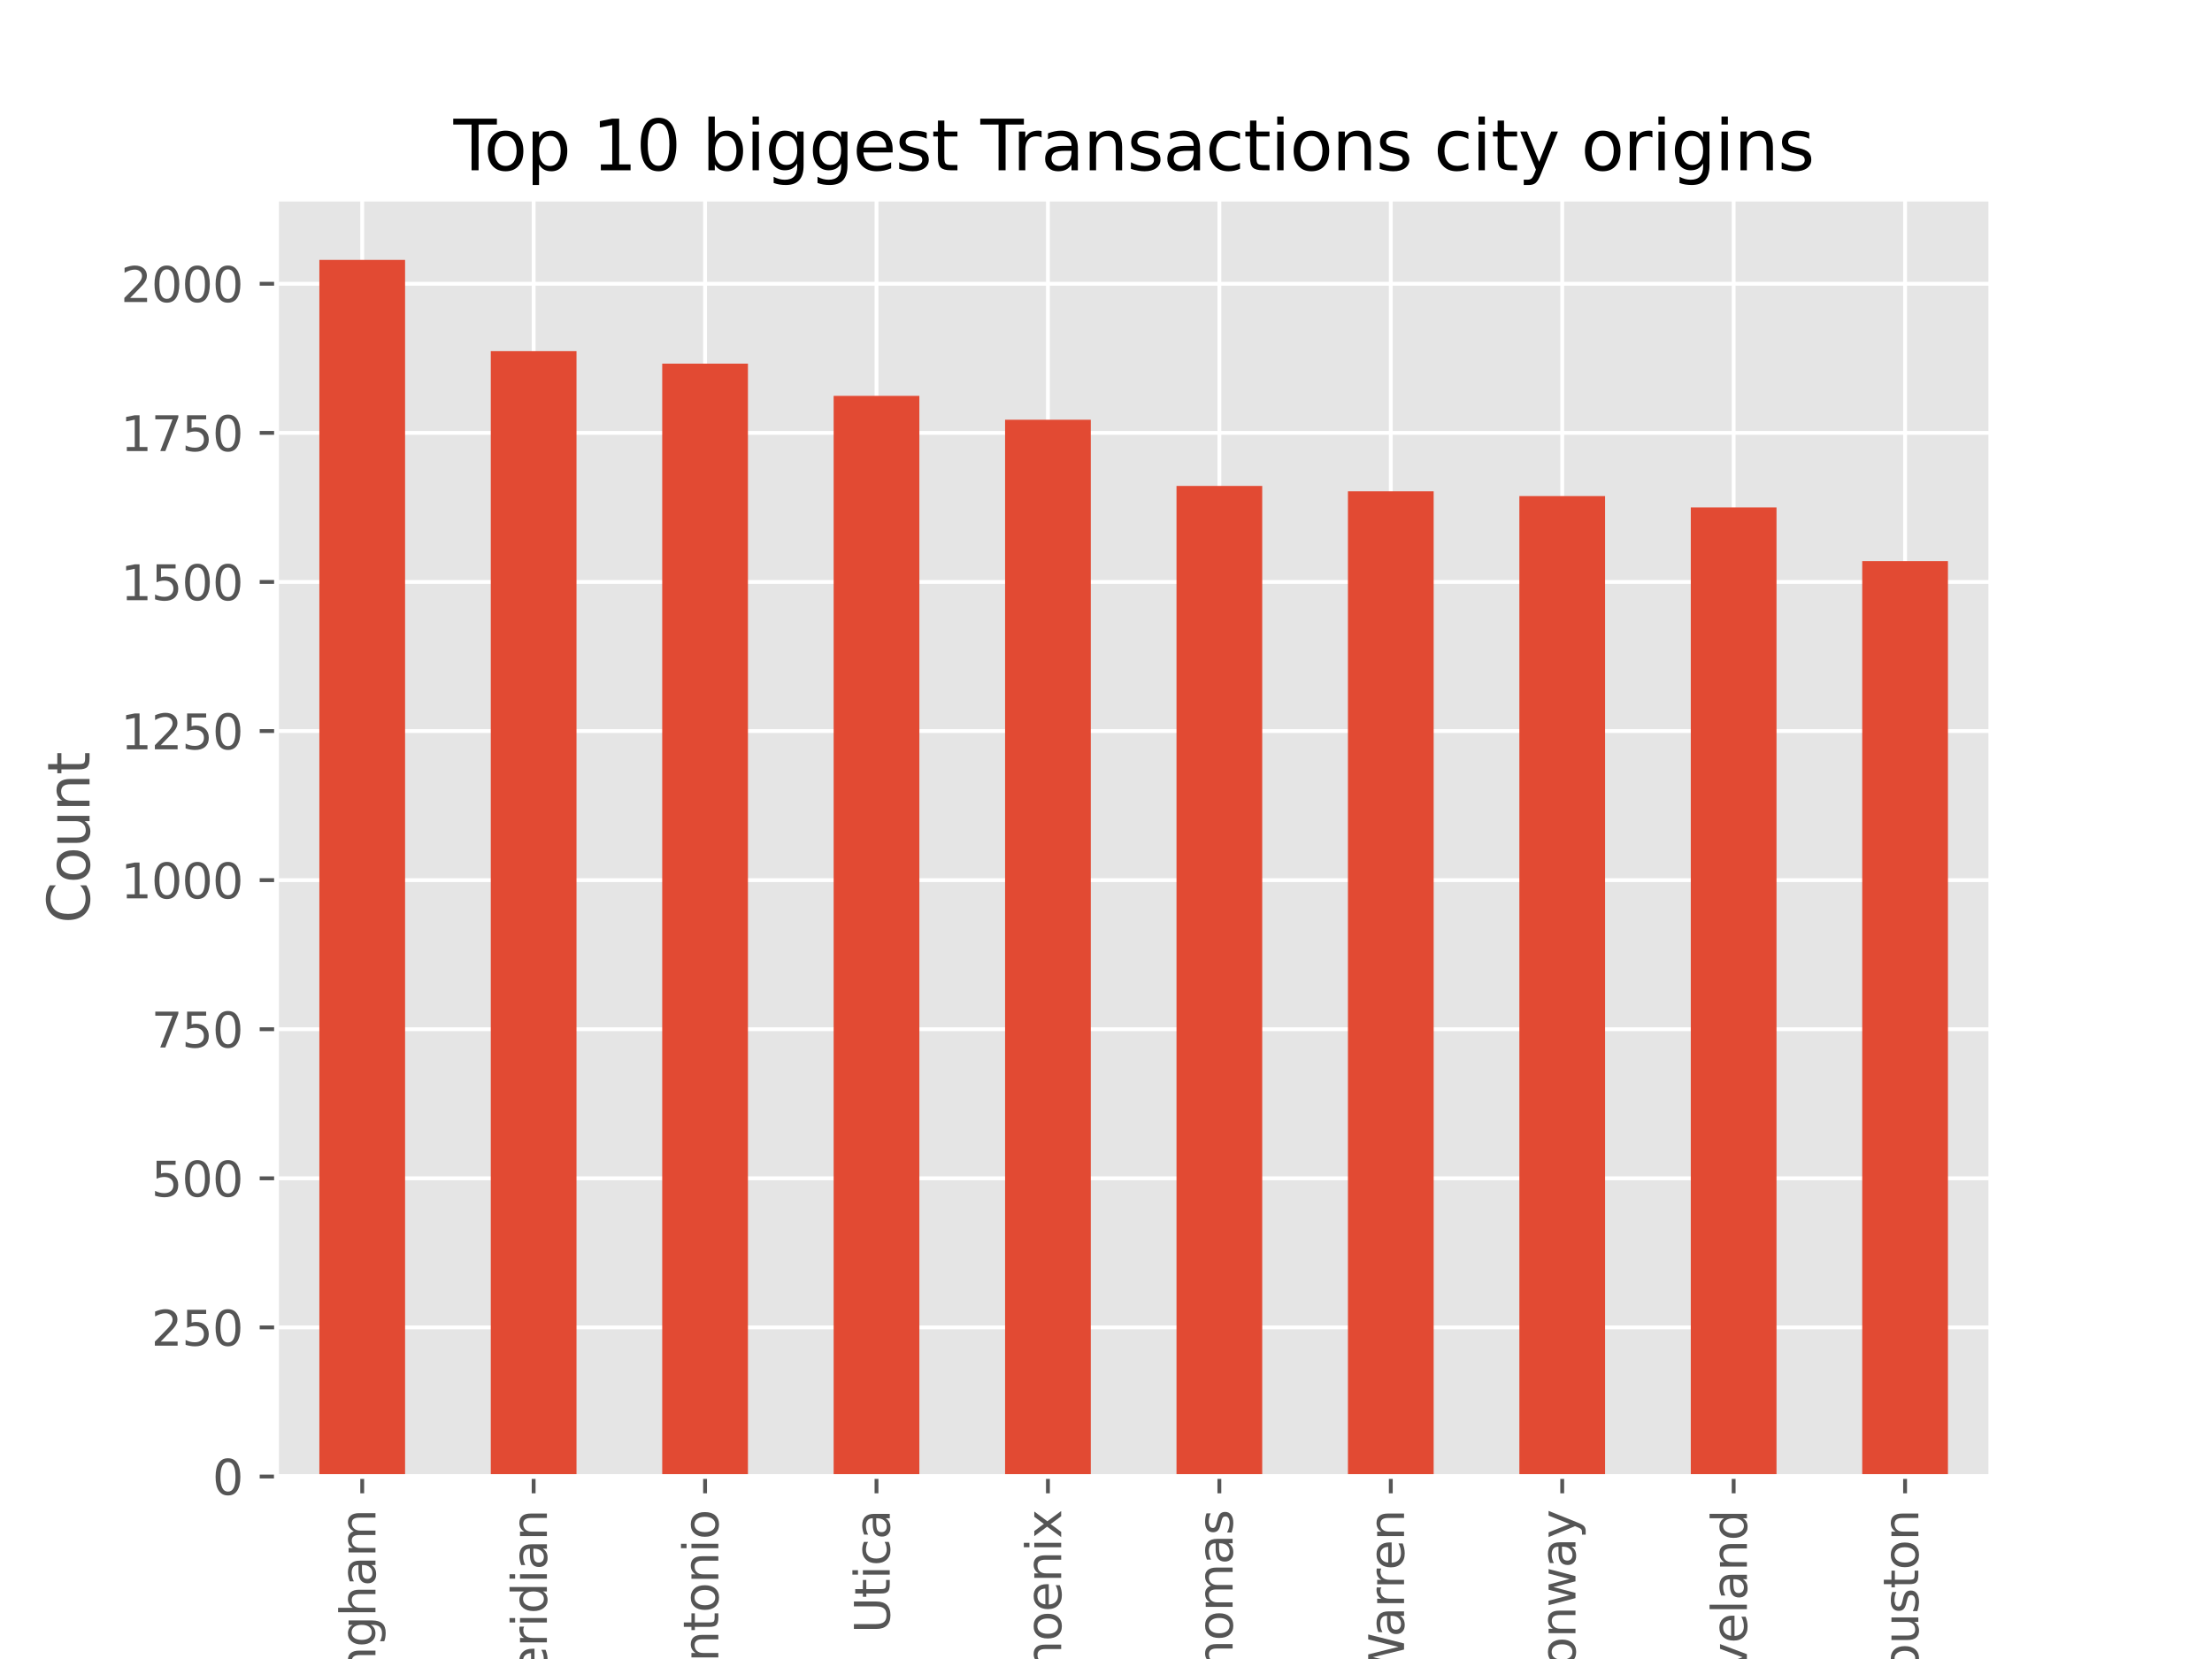 <?xml version="1.0" encoding="utf-8" standalone="no"?>
<!DOCTYPE svg PUBLIC "-//W3C//DTD SVG 1.1//EN"
  "http://www.w3.org/Graphics/SVG/1.1/DTD/svg11.dtd">
<svg xmlns:xlink="http://www.w3.org/1999/xlink" width="460.8pt" height="345.6pt" viewBox="0 0 460.8 345.6" xmlns="http://www.w3.org/2000/svg" version="1.1">
 <defs>
  <style type="text/css">*{stroke-linejoin: round; stroke-linecap: butt}</style>
 </defs>
 <g id="figure_1">
  <g id="patch_1">
   <path d="M 0 345.6 
L 460.8 345.6 
L 460.8 0 
L 0 0 
z
" style="fill: #ffffff"/>
  </g>
  <g id="axes_1">
   <g id="patch_2">
    <path d="M 57.6 307.584 
L 414.72 307.584 
L 414.72 41.472 
L 57.6 41.472 
z
" style="fill: #e5e5e5"/>
   </g>
   <g id="matplotlib.axis_1">
    <g id="xtick_1">
     <g id="line2d_1">
      <path d="M 75.456 307.584 
L 75.456 41.472 
" clip-path="url(#p5f227c0834)" style="fill: none; stroke: #ffffff; stroke-width: 0.8; stroke-linecap: square"/>
     </g>
     <g id="line2d_2">
      <defs>
       <path id="m0a77b7c856" d="M 0 0 
L 0 3.5 
" style="stroke: #555555; stroke-width: 0.8"/>
      </defs>
      <g>
       <use xlink:href="#m0a77b7c856" x="75.456" y="307.584" style="fill: #555555; stroke: #555555; stroke-width: 0.8"/>
      </g>
     </g>
     <g id="text_1">
      <!-- Birmingham -->
      <g style="fill: #555555" transform="translate(78.215 375.57) rotate(-90) scale(0.1 -0.1)">
       <defs>
        <path id="DejaVuSans-42" d="M 1259 2228 
L 1259 519 
L 2272 519 
Q 2781 519 3026 730 
Q 3272 941 3272 1375 
Q 3272 1813 3026 2020 
Q 2781 2228 2272 2228 
L 1259 2228 
z
M 1259 4147 
L 1259 2741 
L 2194 2741 
Q 2656 2741 2882 2914 
Q 3109 3088 3109 3444 
Q 3109 3797 2882 3972 
Q 2656 4147 2194 4147 
L 1259 4147 
z
M 628 4666 
L 2241 4666 
Q 2963 4666 3353 4366 
Q 3744 4066 3744 3513 
Q 3744 3084 3544 2831 
Q 3344 2578 2956 2516 
Q 3422 2416 3680 2098 
Q 3938 1781 3938 1306 
Q 3938 681 3513 340 
Q 3088 0 2303 0 
L 628 0 
L 628 4666 
z
" transform="scale(0.016)"/>
        <path id="DejaVuSans-69" d="M 603 3500 
L 1178 3500 
L 1178 0 
L 603 0 
L 603 3500 
z
M 603 4863 
L 1178 4863 
L 1178 4134 
L 603 4134 
L 603 4863 
z
" transform="scale(0.016)"/>
        <path id="DejaVuSans-72" d="M 2631 2963 
Q 2534 3019 2420 3045 
Q 2306 3072 2169 3072 
Q 1681 3072 1420 2755 
Q 1159 2438 1159 1844 
L 1159 0 
L 581 0 
L 581 3500 
L 1159 3500 
L 1159 2956 
Q 1341 3275 1631 3429 
Q 1922 3584 2338 3584 
Q 2397 3584 2469 3576 
Q 2541 3569 2628 3553 
L 2631 2963 
z
" transform="scale(0.016)"/>
        <path id="DejaVuSans-6d" d="M 3328 2828 
Q 3544 3216 3844 3400 
Q 4144 3584 4550 3584 
Q 5097 3584 5394 3201 
Q 5691 2819 5691 2113 
L 5691 0 
L 5113 0 
L 5113 2094 
Q 5113 2597 4934 2840 
Q 4756 3084 4391 3084 
Q 3944 3084 3684 2787 
Q 3425 2491 3425 1978 
L 3425 0 
L 2847 0 
L 2847 2094 
Q 2847 2600 2669 2842 
Q 2491 3084 2119 3084 
Q 1678 3084 1418 2786 
Q 1159 2488 1159 1978 
L 1159 0 
L 581 0 
L 581 3500 
L 1159 3500 
L 1159 2956 
Q 1356 3278 1631 3431 
Q 1906 3584 2284 3584 
Q 2666 3584 2933 3390 
Q 3200 3197 3328 2828 
z
" transform="scale(0.016)"/>
        <path id="DejaVuSans-6e" d="M 3513 2113 
L 3513 0 
L 2938 0 
L 2938 2094 
Q 2938 2591 2744 2837 
Q 2550 3084 2163 3084 
Q 1697 3084 1428 2787 
Q 1159 2491 1159 1978 
L 1159 0 
L 581 0 
L 581 3500 
L 1159 3500 
L 1159 2956 
Q 1366 3272 1645 3428 
Q 1925 3584 2291 3584 
Q 2894 3584 3203 3211 
Q 3513 2838 3513 2113 
z
" transform="scale(0.016)"/>
        <path id="DejaVuSans-67" d="M 2906 1791 
Q 2906 2416 2648 2759 
Q 2391 3103 1925 3103 
Q 1463 3103 1205 2759 
Q 947 2416 947 1791 
Q 947 1169 1205 825 
Q 1463 481 1925 481 
Q 2391 481 2648 825 
Q 2906 1169 2906 1791 
z
M 3481 434 
Q 3481 -459 3084 -895 
Q 2688 -1331 1869 -1331 
Q 1566 -1331 1297 -1286 
Q 1028 -1241 775 -1147 
L 775 -588 
Q 1028 -725 1275 -790 
Q 1522 -856 1778 -856 
Q 2344 -856 2625 -561 
Q 2906 -266 2906 331 
L 2906 616 
Q 2728 306 2450 153 
Q 2172 0 1784 0 
Q 1141 0 747 490 
Q 353 981 353 1791 
Q 353 2603 747 3093 
Q 1141 3584 1784 3584 
Q 2172 3584 2450 3431 
Q 2728 3278 2906 2969 
L 2906 3500 
L 3481 3500 
L 3481 434 
z
" transform="scale(0.016)"/>
        <path id="DejaVuSans-68" d="M 3513 2113 
L 3513 0 
L 2938 0 
L 2938 2094 
Q 2938 2591 2744 2837 
Q 2550 3084 2163 3084 
Q 1697 3084 1428 2787 
Q 1159 2491 1159 1978 
L 1159 0 
L 581 0 
L 581 4863 
L 1159 4863 
L 1159 2956 
Q 1366 3272 1645 3428 
Q 1925 3584 2291 3584 
Q 2894 3584 3203 3211 
Q 3513 2838 3513 2113 
z
" transform="scale(0.016)"/>
        <path id="DejaVuSans-61" d="M 2194 1759 
Q 1497 1759 1228 1600 
Q 959 1441 959 1056 
Q 959 750 1161 570 
Q 1363 391 1709 391 
Q 2188 391 2477 730 
Q 2766 1069 2766 1631 
L 2766 1759 
L 2194 1759 
z
M 3341 1997 
L 3341 0 
L 2766 0 
L 2766 531 
Q 2569 213 2275 61 
Q 1981 -91 1556 -91 
Q 1019 -91 701 211 
Q 384 513 384 1019 
Q 384 1609 779 1909 
Q 1175 2209 1959 2209 
L 2766 2209 
L 2766 2266 
Q 2766 2663 2505 2880 
Q 2244 3097 1772 3097 
Q 1472 3097 1187 3025 
Q 903 2953 641 2809 
L 641 3341 
Q 956 3463 1253 3523 
Q 1550 3584 1831 3584 
Q 2591 3584 2966 3190 
Q 3341 2797 3341 1997 
z
" transform="scale(0.016)"/>
       </defs>
       <use xlink:href="#DejaVuSans-42"/>
       <use xlink:href="#DejaVuSans-69" x="68.604"/>
       <use xlink:href="#DejaVuSans-72" x="96.387"/>
       <use xlink:href="#DejaVuSans-6d" x="135.75"/>
       <use xlink:href="#DejaVuSans-69" x="233.162"/>
       <use xlink:href="#DejaVuSans-6e" x="260.945"/>
       <use xlink:href="#DejaVuSans-67" x="324.324"/>
       <use xlink:href="#DejaVuSans-68" x="387.801"/>
       <use xlink:href="#DejaVuSans-61" x="451.18"/>
       <use xlink:href="#DejaVuSans-6d" x="512.459"/>
      </g>
     </g>
    </g>
    <g id="xtick_2">
     <g id="line2d_3">
      <path d="M 111.168 307.584 
L 111.168 41.472 
" clip-path="url(#p5f227c0834)" style="fill: none; stroke: #ffffff; stroke-width: 0.8; stroke-linecap: square"/>
     </g>
     <g id="line2d_4">
      <g>
       <use xlink:href="#m0a77b7c856" x="111.168" y="307.584" style="fill: #555555; stroke: #555555; stroke-width: 0.8"/>
      </g>
     </g>
     <g id="text_2">
      <!-- Meridian -->
      <g style="fill: #555555" transform="translate(113.927 357.846) rotate(-90) scale(0.1 -0.1)">
       <defs>
        <path id="DejaVuSans-4d" d="M 628 4666 
L 1569 4666 
L 2759 1491 
L 3956 4666 
L 4897 4666 
L 4897 0 
L 4281 0 
L 4281 4097 
L 3078 897 
L 2444 897 
L 1241 4097 
L 1241 0 
L 628 0 
L 628 4666 
z
" transform="scale(0.016)"/>
        <path id="DejaVuSans-65" d="M 3597 1894 
L 3597 1613 
L 953 1613 
Q 991 1019 1311 708 
Q 1631 397 2203 397 
Q 2534 397 2845 478 
Q 3156 559 3463 722 
L 3463 178 
Q 3153 47 2828 -22 
Q 2503 -91 2169 -91 
Q 1331 -91 842 396 
Q 353 884 353 1716 
Q 353 2575 817 3079 
Q 1281 3584 2069 3584 
Q 2775 3584 3186 3129 
Q 3597 2675 3597 1894 
z
M 3022 2063 
Q 3016 2534 2758 2815 
Q 2500 3097 2075 3097 
Q 1594 3097 1305 2825 
Q 1016 2553 972 2059 
L 3022 2063 
z
" transform="scale(0.016)"/>
        <path id="DejaVuSans-64" d="M 2906 2969 
L 2906 4863 
L 3481 4863 
L 3481 0 
L 2906 0 
L 2906 525 
Q 2725 213 2448 61 
Q 2172 -91 1784 -91 
Q 1150 -91 751 415 
Q 353 922 353 1747 
Q 353 2572 751 3078 
Q 1150 3584 1784 3584 
Q 2172 3584 2448 3432 
Q 2725 3281 2906 2969 
z
M 947 1747 
Q 947 1113 1208 752 
Q 1469 391 1925 391 
Q 2381 391 2643 752 
Q 2906 1113 2906 1747 
Q 2906 2381 2643 2742 
Q 2381 3103 1925 3103 
Q 1469 3103 1208 2742 
Q 947 2381 947 1747 
z
" transform="scale(0.016)"/>
       </defs>
       <use xlink:href="#DejaVuSans-4d"/>
       <use xlink:href="#DejaVuSans-65" x="86.279"/>
       <use xlink:href="#DejaVuSans-72" x="147.803"/>
       <use xlink:href="#DejaVuSans-69" x="188.916"/>
       <use xlink:href="#DejaVuSans-64" x="216.699"/>
       <use xlink:href="#DejaVuSans-69" x="280.176"/>
       <use xlink:href="#DejaVuSans-61" x="307.959"/>
       <use xlink:href="#DejaVuSans-6e" x="369.238"/>
      </g>
     </g>
    </g>
    <g id="xtick_3">
     <g id="line2d_5">
      <path d="M 146.88 307.584 
L 146.88 41.472 
" clip-path="url(#p5f227c0834)" style="fill: none; stroke: #ffffff; stroke-width: 0.8; stroke-linecap: square"/>
     </g>
     <g id="line2d_6">
      <g>
       <use xlink:href="#m0a77b7c856" x="146.88" y="307.584" style="fill: #555555; stroke: #555555; stroke-width: 0.8"/>
      </g>
     </g>
     <g id="text_3">
      <!-- San Antonio -->
      <g style="fill: #555555" transform="translate(149.639 375.028) rotate(-90) scale(0.1 -0.1)">
       <defs>
        <path id="DejaVuSans-53" d="M 3425 4513 
L 3425 3897 
Q 3066 4069 2747 4153 
Q 2428 4238 2131 4238 
Q 1616 4238 1336 4038 
Q 1056 3838 1056 3469 
Q 1056 3159 1242 3001 
Q 1428 2844 1947 2747 
L 2328 2669 
Q 3034 2534 3370 2195 
Q 3706 1856 3706 1288 
Q 3706 609 3251 259 
Q 2797 -91 1919 -91 
Q 1588 -91 1214 -16 
Q 841 59 441 206 
L 441 856 
Q 825 641 1194 531 
Q 1563 422 1919 422 
Q 2459 422 2753 634 
Q 3047 847 3047 1241 
Q 3047 1584 2836 1778 
Q 2625 1972 2144 2069 
L 1759 2144 
Q 1053 2284 737 2584 
Q 422 2884 422 3419 
Q 422 4038 858 4394 
Q 1294 4750 2059 4750 
Q 2388 4750 2728 4690 
Q 3069 4631 3425 4513 
z
" transform="scale(0.016)"/>
        <path id="DejaVuSans-20" transform="scale(0.016)"/>
        <path id="DejaVuSans-41" d="M 2188 4044 
L 1331 1722 
L 3047 1722 
L 2188 4044 
z
M 1831 4666 
L 2547 4666 
L 4325 0 
L 3669 0 
L 3244 1197 
L 1141 1197 
L 716 0 
L 50 0 
L 1831 4666 
z
" transform="scale(0.016)"/>
        <path id="DejaVuSans-74" d="M 1172 4494 
L 1172 3500 
L 2356 3500 
L 2356 3053 
L 1172 3053 
L 1172 1153 
Q 1172 725 1289 603 
Q 1406 481 1766 481 
L 2356 481 
L 2356 0 
L 1766 0 
Q 1100 0 847 248 
Q 594 497 594 1153 
L 594 3053 
L 172 3053 
L 172 3500 
L 594 3500 
L 594 4494 
L 1172 4494 
z
" transform="scale(0.016)"/>
        <path id="DejaVuSans-6f" d="M 1959 3097 
Q 1497 3097 1228 2736 
Q 959 2375 959 1747 
Q 959 1119 1226 758 
Q 1494 397 1959 397 
Q 2419 397 2687 759 
Q 2956 1122 2956 1747 
Q 2956 2369 2687 2733 
Q 2419 3097 1959 3097 
z
M 1959 3584 
Q 2709 3584 3137 3096 
Q 3566 2609 3566 1747 
Q 3566 888 3137 398 
Q 2709 -91 1959 -91 
Q 1206 -91 779 398 
Q 353 888 353 1747 
Q 353 2609 779 3096 
Q 1206 3584 1959 3584 
z
" transform="scale(0.016)"/>
       </defs>
       <use xlink:href="#DejaVuSans-53"/>
       <use xlink:href="#DejaVuSans-61" x="63.477"/>
       <use xlink:href="#DejaVuSans-6e" x="124.756"/>
       <use xlink:href="#DejaVuSans-20" x="188.135"/>
       <use xlink:href="#DejaVuSans-41" x="219.922"/>
       <use xlink:href="#DejaVuSans-6e" x="288.33"/>
       <use xlink:href="#DejaVuSans-74" x="351.709"/>
       <use xlink:href="#DejaVuSans-6f" x="390.918"/>
       <use xlink:href="#DejaVuSans-6e" x="452.1"/>
       <use xlink:href="#DejaVuSans-69" x="515.479"/>
       <use xlink:href="#DejaVuSans-6f" x="543.262"/>
      </g>
     </g>
    </g>
    <g id="xtick_4">
     <g id="line2d_7">
      <path d="M 182.592 307.584 
L 182.592 41.472 
" clip-path="url(#p5f227c0834)" style="fill: none; stroke: #ffffff; stroke-width: 0.8; stroke-linecap: square"/>
     </g>
     <g id="line2d_8">
      <g>
       <use xlink:href="#m0a77b7c856" x="182.592" y="307.584" style="fill: #555555; stroke: #555555; stroke-width: 0.8"/>
      </g>
     </g>
     <g id="text_4">
      <!-- Utica -->
      <g style="fill: #555555" transform="translate(185.351 340.228) rotate(-90) scale(0.1 -0.1)">
       <defs>
        <path id="DejaVuSans-55" d="M 556 4666 
L 1191 4666 
L 1191 1831 
Q 1191 1081 1462 751 
Q 1734 422 2344 422 
Q 2950 422 3222 751 
Q 3494 1081 3494 1831 
L 3494 4666 
L 4128 4666 
L 4128 1753 
Q 4128 841 3676 375 
Q 3225 -91 2344 -91 
Q 1459 -91 1007 375 
Q 556 841 556 1753 
L 556 4666 
z
" transform="scale(0.016)"/>
        <path id="DejaVuSans-63" d="M 3122 3366 
L 3122 2828 
Q 2878 2963 2633 3030 
Q 2388 3097 2138 3097 
Q 1578 3097 1268 2742 
Q 959 2388 959 1747 
Q 959 1106 1268 751 
Q 1578 397 2138 397 
Q 2388 397 2633 464 
Q 2878 531 3122 666 
L 3122 134 
Q 2881 22 2623 -34 
Q 2366 -91 2075 -91 
Q 1284 -91 818 406 
Q 353 903 353 1747 
Q 353 2603 823 3093 
Q 1294 3584 2113 3584 
Q 2378 3584 2631 3529 
Q 2884 3475 3122 3366 
z
" transform="scale(0.016)"/>
       </defs>
       <use xlink:href="#DejaVuSans-55"/>
       <use xlink:href="#DejaVuSans-74" x="73.193"/>
       <use xlink:href="#DejaVuSans-69" x="112.402"/>
       <use xlink:href="#DejaVuSans-63" x="140.186"/>
       <use xlink:href="#DejaVuSans-61" x="195.166"/>
      </g>
     </g>
    </g>
    <g id="xtick_5">
     <g id="line2d_9">
      <path d="M 218.304 307.584 
L 218.304 41.472 
" clip-path="url(#p5f227c0834)" style="fill: none; stroke: #ffffff; stroke-width: 0.8; stroke-linecap: square"/>
     </g>
     <g id="line2d_10">
      <g>
       <use xlink:href="#m0a77b7c856" x="218.304" y="307.584" style="fill: #555555; stroke: #555555; stroke-width: 0.8"/>
      </g>
     </g>
     <g id="text_5">
      <!-- Phoenix -->
      <g style="fill: #555555" transform="translate(221.063 354.257) rotate(-90) scale(0.1 -0.1)">
       <defs>
        <path id="DejaVuSans-50" d="M 1259 4147 
L 1259 2394 
L 2053 2394 
Q 2494 2394 2734 2622 
Q 2975 2850 2975 3272 
Q 2975 3691 2734 3919 
Q 2494 4147 2053 4147 
L 1259 4147 
z
M 628 4666 
L 2053 4666 
Q 2838 4666 3239 4311 
Q 3641 3956 3641 3272 
Q 3641 2581 3239 2228 
Q 2838 1875 2053 1875 
L 1259 1875 
L 1259 0 
L 628 0 
L 628 4666 
z
" transform="scale(0.016)"/>
        <path id="DejaVuSans-78" d="M 3513 3500 
L 2247 1797 
L 3578 0 
L 2900 0 
L 1881 1375 
L 863 0 
L 184 0 
L 1544 1831 
L 300 3500 
L 978 3500 
L 1906 2253 
L 2834 3500 
L 3513 3500 
z
" transform="scale(0.016)"/>
       </defs>
       <use xlink:href="#DejaVuSans-50"/>
       <use xlink:href="#DejaVuSans-68" x="60.303"/>
       <use xlink:href="#DejaVuSans-6f" x="123.682"/>
       <use xlink:href="#DejaVuSans-65" x="184.863"/>
       <use xlink:href="#DejaVuSans-6e" x="246.387"/>
       <use xlink:href="#DejaVuSans-69" x="309.766"/>
       <use xlink:href="#DejaVuSans-78" x="337.549"/>
      </g>
     </g>
    </g>
    <g id="xtick_6">
     <g id="line2d_11">
      <path d="M 254.016 307.584 
L 254.016 41.472 
" clip-path="url(#p5f227c0834)" style="fill: none; stroke: #ffffff; stroke-width: 0.8; stroke-linecap: square"/>
     </g>
     <g id="line2d_12">
      <g>
       <use xlink:href="#m0a77b7c856" x="254.016" y="307.584" style="fill: #555555; stroke: #555555; stroke-width: 0.8"/>
      </g>
     </g>
     <g id="text_6">
      <!-- Thomas -->
      <g style="fill: #555555" transform="translate(256.775 354.226) rotate(-90) scale(0.1 -0.1)">
       <defs>
        <path id="DejaVuSans-54" d="M -19 4666 
L 3928 4666 
L 3928 4134 
L 2272 4134 
L 2272 0 
L 1638 0 
L 1638 4134 
L -19 4134 
L -19 4666 
z
" transform="scale(0.016)"/>
        <path id="DejaVuSans-73" d="M 2834 3397 
L 2834 2853 
Q 2591 2978 2328 3040 
Q 2066 3103 1784 3103 
Q 1356 3103 1142 2972 
Q 928 2841 928 2578 
Q 928 2378 1081 2264 
Q 1234 2150 1697 2047 
L 1894 2003 
Q 2506 1872 2764 1633 
Q 3022 1394 3022 966 
Q 3022 478 2636 193 
Q 2250 -91 1575 -91 
Q 1294 -91 989 -36 
Q 684 19 347 128 
L 347 722 
Q 666 556 975 473 
Q 1284 391 1588 391 
Q 1994 391 2212 530 
Q 2431 669 2431 922 
Q 2431 1156 2273 1281 
Q 2116 1406 1581 1522 
L 1381 1569 
Q 847 1681 609 1914 
Q 372 2147 372 2553 
Q 372 3047 722 3315 
Q 1072 3584 1716 3584 
Q 2034 3584 2315 3537 
Q 2597 3491 2834 3397 
z
" transform="scale(0.016)"/>
       </defs>
       <use xlink:href="#DejaVuSans-54"/>
       <use xlink:href="#DejaVuSans-68" x="61.084"/>
       <use xlink:href="#DejaVuSans-6f" x="124.463"/>
       <use xlink:href="#DejaVuSans-6d" x="185.645"/>
       <use xlink:href="#DejaVuSans-61" x="283.057"/>
       <use xlink:href="#DejaVuSans-73" x="344.336"/>
      </g>
     </g>
    </g>
    <g id="xtick_7">
     <g id="line2d_13">
      <path d="M 289.728 307.584 
L 289.728 41.472 
" clip-path="url(#p5f227c0834)" style="fill: none; stroke: #ffffff; stroke-width: 0.8; stroke-linecap: square"/>
     </g>
     <g id="line2d_14">
      <g>
       <use xlink:href="#m0a77b7c856" x="289.728" y="307.584" style="fill: #555555; stroke: #555555; stroke-width: 0.8"/>
      </g>
     </g>
     <g id="text_7">
      <!-- Warren -->
      <g style="fill: #555555" transform="translate(292.487 350.275) rotate(-90) scale(0.1 -0.1)">
       <defs>
        <path id="DejaVuSans-57" d="M 213 4666 
L 850 4666 
L 1831 722 
L 2809 4666 
L 3519 4666 
L 4500 722 
L 5478 4666 
L 6119 4666 
L 4947 0 
L 4153 0 
L 3169 4050 
L 2175 0 
L 1381 0 
L 213 4666 
z
" transform="scale(0.016)"/>
       </defs>
       <use xlink:href="#DejaVuSans-57"/>
       <use xlink:href="#DejaVuSans-61" x="92.502"/>
       <use xlink:href="#DejaVuSans-72" x="153.781"/>
       <use xlink:href="#DejaVuSans-72" x="193.145"/>
       <use xlink:href="#DejaVuSans-65" x="232.008"/>
       <use xlink:href="#DejaVuSans-6e" x="293.531"/>
      </g>
     </g>
    </g>
    <g id="xtick_8">
     <g id="line2d_15">
      <path d="M 325.44 307.584 
L 325.44 41.472 
" clip-path="url(#p5f227c0834)" style="fill: none; stroke: #ffffff; stroke-width: 0.8; stroke-linecap: square"/>
     </g>
     <g id="line2d_16">
      <g>
       <use xlink:href="#m0a77b7c856" x="325.44" y="307.584" style="fill: #555555; stroke: #555555; stroke-width: 0.8"/>
      </g>
     </g>
     <g id="text_8">
      <!-- Conway -->
      <g style="fill: #555555" transform="translate(328.199 354.248) rotate(-90) scale(0.1 -0.1)">
       <defs>
        <path id="DejaVuSans-43" d="M 4122 4306 
L 4122 3641 
Q 3803 3938 3442 4084 
Q 3081 4231 2675 4231 
Q 1875 4231 1450 3742 
Q 1025 3253 1025 2328 
Q 1025 1406 1450 917 
Q 1875 428 2675 428 
Q 3081 428 3442 575 
Q 3803 722 4122 1019 
L 4122 359 
Q 3791 134 3420 21 
Q 3050 -91 2638 -91 
Q 1578 -91 968 557 
Q 359 1206 359 2328 
Q 359 3453 968 4101 
Q 1578 4750 2638 4750 
Q 3056 4750 3426 4639 
Q 3797 4528 4122 4306 
z
" transform="scale(0.016)"/>
        <path id="DejaVuSans-77" d="M 269 3500 
L 844 3500 
L 1563 769 
L 2278 3500 
L 2956 3500 
L 3675 769 
L 4391 3500 
L 4966 3500 
L 4050 0 
L 3372 0 
L 2619 2869 
L 1863 0 
L 1184 0 
L 269 3500 
z
" transform="scale(0.016)"/>
        <path id="DejaVuSans-79" d="M 2059 -325 
Q 1816 -950 1584 -1140 
Q 1353 -1331 966 -1331 
L 506 -1331 
L 506 -850 
L 844 -850 
Q 1081 -850 1212 -737 
Q 1344 -625 1503 -206 
L 1606 56 
L 191 3500 
L 800 3500 
L 1894 763 
L 2988 3500 
L 3597 3500 
L 2059 -325 
z
" transform="scale(0.016)"/>
       </defs>
       <use xlink:href="#DejaVuSans-43"/>
       <use xlink:href="#DejaVuSans-6f" x="69.824"/>
       <use xlink:href="#DejaVuSans-6e" x="131.006"/>
       <use xlink:href="#DejaVuSans-77" x="194.385"/>
       <use xlink:href="#DejaVuSans-61" x="276.172"/>
       <use xlink:href="#DejaVuSans-79" x="337.451"/>
      </g>
     </g>
    </g>
    <g id="xtick_9">
     <g id="line2d_17">
      <path d="M 361.152 307.584 
L 361.152 41.472 
" clip-path="url(#p5f227c0834)" style="fill: none; stroke: #ffffff; stroke-width: 0.8; stroke-linecap: square"/>
     </g>
     <g id="line2d_18">
      <g>
       <use xlink:href="#m0a77b7c856" x="361.152" y="307.584" style="fill: #555555; stroke: #555555; stroke-width: 0.8"/>
      </g>
     </g>
     <g id="text_9">
      <!-- Cleveland -->
      <g style="fill: #555555" transform="translate(363.911 364.162) rotate(-90) scale(0.1 -0.1)">
       <defs>
        <path id="DejaVuSans-6c" d="M 603 4863 
L 1178 4863 
L 1178 0 
L 603 0 
L 603 4863 
z
" transform="scale(0.016)"/>
        <path id="DejaVuSans-76" d="M 191 3500 
L 800 3500 
L 1894 563 
L 2988 3500 
L 3597 3500 
L 2284 0 
L 1503 0 
L 191 3500 
z
" transform="scale(0.016)"/>
       </defs>
       <use xlink:href="#DejaVuSans-43"/>
       <use xlink:href="#DejaVuSans-6c" x="69.824"/>
       <use xlink:href="#DejaVuSans-65" x="97.607"/>
       <use xlink:href="#DejaVuSans-76" x="159.131"/>
       <use xlink:href="#DejaVuSans-65" x="218.311"/>
       <use xlink:href="#DejaVuSans-6c" x="279.834"/>
       <use xlink:href="#DejaVuSans-61" x="307.617"/>
       <use xlink:href="#DejaVuSans-6e" x="368.896"/>
       <use xlink:href="#DejaVuSans-64" x="432.275"/>
      </g>
     </g>
    </g>
    <g id="xtick_10">
     <g id="line2d_19">
      <path d="M 396.864 307.584 
L 396.864 41.472 
" clip-path="url(#p5f227c0834)" style="fill: none; stroke: #ffffff; stroke-width: 0.8; stroke-linecap: square"/>
     </g>
     <g id="line2d_20">
      <g>
       <use xlink:href="#m0a77b7c856" x="396.864" y="307.584" style="fill: #555555; stroke: #555555; stroke-width: 0.8"/>
      </g>
     </g>
     <g id="text_10">
      <!-- Houston -->
      <g style="fill: #555555" transform="translate(399.623 356.147) rotate(-90) scale(0.1 -0.1)">
       <defs>
        <path id="DejaVuSans-48" d="M 628 4666 
L 1259 4666 
L 1259 2753 
L 3553 2753 
L 3553 4666 
L 4184 4666 
L 4184 0 
L 3553 0 
L 3553 2222 
L 1259 2222 
L 1259 0 
L 628 0 
L 628 4666 
z
" transform="scale(0.016)"/>
        <path id="DejaVuSans-75" d="M 544 1381 
L 544 3500 
L 1119 3500 
L 1119 1403 
Q 1119 906 1312 657 
Q 1506 409 1894 409 
Q 2359 409 2629 706 
Q 2900 1003 2900 1516 
L 2900 3500 
L 3475 3500 
L 3475 0 
L 2900 0 
L 2900 538 
Q 2691 219 2414 64 
Q 2138 -91 1772 -91 
Q 1169 -91 856 284 
Q 544 659 544 1381 
z
M 1991 3584 
L 1991 3584 
z
" transform="scale(0.016)"/>
       </defs>
       <use xlink:href="#DejaVuSans-48"/>
       <use xlink:href="#DejaVuSans-6f" x="75.195"/>
       <use xlink:href="#DejaVuSans-75" x="136.377"/>
       <use xlink:href="#DejaVuSans-73" x="199.756"/>
       <use xlink:href="#DejaVuSans-74" x="251.855"/>
       <use xlink:href="#DejaVuSans-6f" x="291.064"/>
       <use xlink:href="#DejaVuSans-6e" x="352.246"/>
      </g>
     </g>
    </g>
    <g id="text_11">
     <!-- city -->
     <g style="fill: #555555" transform="translate(225.291 388.688) scale(0.12 -0.12)">
      <use xlink:href="#DejaVuSans-63"/>
      <use xlink:href="#DejaVuSans-69" x="54.98"/>
      <use xlink:href="#DejaVuSans-74" x="82.764"/>
      <use xlink:href="#DejaVuSans-79" x="121.973"/>
     </g>
    </g>
   </g>
   <g id="matplotlib.axis_2">
    <g id="ytick_1">
     <g id="line2d_21">
      <path d="M 57.6 307.584 
L 414.72 307.584 
" clip-path="url(#p5f227c0834)" style="fill: none; stroke: #ffffff; stroke-width: 0.8; stroke-linecap: square"/>
     </g>
     <g id="line2d_22">
      <defs>
       <path id="m5c5113f93b" d="M 0 0 
L -3.5 0 
" style="stroke: #555555; stroke-width: 0.8"/>
      </defs>
      <g>
       <use xlink:href="#m5c5113f93b" x="57.6" y="307.584" style="fill: #555555; stroke: #555555; stroke-width: 0.8"/>
      </g>
     </g>
     <g id="text_12">
      <!-- 0 -->
      <g style="fill: #555555" transform="translate(44.237 311.383) scale(0.1 -0.1)">
       <defs>
        <path id="DejaVuSans-30" d="M 2034 4250 
Q 1547 4250 1301 3770 
Q 1056 3291 1056 2328 
Q 1056 1369 1301 889 
Q 1547 409 2034 409 
Q 2525 409 2770 889 
Q 3016 1369 3016 2328 
Q 3016 3291 2770 3770 
Q 2525 4250 2034 4250 
z
M 2034 4750 
Q 2819 4750 3233 4129 
Q 3647 3509 3647 2328 
Q 3647 1150 3233 529 
Q 2819 -91 2034 -91 
Q 1250 -91 836 529 
Q 422 1150 422 2328 
Q 422 3509 836 4129 
Q 1250 4750 2034 4750 
z
" transform="scale(0.016)"/>
       </defs>
       <use xlink:href="#DejaVuSans-30"/>
      </g>
     </g>
    </g>
    <g id="ytick_2">
     <g id="line2d_23">
      <path d="M 57.6 276.525 
L 414.72 276.525 
" clip-path="url(#p5f227c0834)" style="fill: none; stroke: #ffffff; stroke-width: 0.8; stroke-linecap: square"/>
     </g>
     <g id="line2d_24">
      <g>
       <use xlink:href="#m5c5113f93b" x="57.6" y="276.525" style="fill: #555555; stroke: #555555; stroke-width: 0.8"/>
      </g>
     </g>
     <g id="text_13">
      <!-- 250 -->
      <g style="fill: #555555" transform="translate(31.512 280.324) scale(0.1 -0.1)">
       <defs>
        <path id="DejaVuSans-32" d="M 1228 531 
L 3431 531 
L 3431 0 
L 469 0 
L 469 531 
Q 828 903 1448 1529 
Q 2069 2156 2228 2338 
Q 2531 2678 2651 2914 
Q 2772 3150 2772 3378 
Q 2772 3750 2511 3984 
Q 2250 4219 1831 4219 
Q 1534 4219 1204 4116 
Q 875 4013 500 3803 
L 500 4441 
Q 881 4594 1212 4672 
Q 1544 4750 1819 4750 
Q 2544 4750 2975 4387 
Q 3406 4025 3406 3419 
Q 3406 3131 3298 2873 
Q 3191 2616 2906 2266 
Q 2828 2175 2409 1742 
Q 1991 1309 1228 531 
z
" transform="scale(0.016)"/>
        <path id="DejaVuSans-35" d="M 691 4666 
L 3169 4666 
L 3169 4134 
L 1269 4134 
L 1269 2991 
Q 1406 3038 1543 3061 
Q 1681 3084 1819 3084 
Q 2600 3084 3056 2656 
Q 3513 2228 3513 1497 
Q 3513 744 3044 326 
Q 2575 -91 1722 -91 
Q 1428 -91 1123 -41 
Q 819 9 494 109 
L 494 744 
Q 775 591 1075 516 
Q 1375 441 1709 441 
Q 2250 441 2565 725 
Q 2881 1009 2881 1497 
Q 2881 1984 2565 2268 
Q 2250 2553 1709 2553 
Q 1456 2553 1204 2497 
Q 953 2441 691 2322 
L 691 4666 
z
" transform="scale(0.016)"/>
       </defs>
       <use xlink:href="#DejaVuSans-32"/>
       <use xlink:href="#DejaVuSans-35" x="63.623"/>
       <use xlink:href="#DejaVuSans-30" x="127.246"/>
      </g>
     </g>
    </g>
    <g id="ytick_3">
     <g id="line2d_25">
      <path d="M 57.6 245.466 
L 414.72 245.466 
" clip-path="url(#p5f227c0834)" style="fill: none; stroke: #ffffff; stroke-width: 0.8; stroke-linecap: square"/>
     </g>
     <g id="line2d_26">
      <g>
       <use xlink:href="#m5c5113f93b" x="57.6" y="245.466" style="fill: #555555; stroke: #555555; stroke-width: 0.8"/>
      </g>
     </g>
     <g id="text_14">
      <!-- 500 -->
      <g style="fill: #555555" transform="translate(31.512 249.266) scale(0.1 -0.1)">
       <use xlink:href="#DejaVuSans-35"/>
       <use xlink:href="#DejaVuSans-30" x="63.623"/>
       <use xlink:href="#DejaVuSans-30" x="127.246"/>
      </g>
     </g>
    </g>
    <g id="ytick_4">
     <g id="line2d_27">
      <path d="M 57.6 214.408 
L 414.72 214.408 
" clip-path="url(#p5f227c0834)" style="fill: none; stroke: #ffffff; stroke-width: 0.8; stroke-linecap: square"/>
     </g>
     <g id="line2d_28">
      <g>
       <use xlink:href="#m5c5113f93b" x="57.6" y="214.408" style="fill: #555555; stroke: #555555; stroke-width: 0.8"/>
      </g>
     </g>
     <g id="text_15">
      <!-- 750 -->
      <g style="fill: #555555" transform="translate(31.512 218.207) scale(0.1 -0.1)">
       <defs>
        <path id="DejaVuSans-37" d="M 525 4666 
L 3525 4666 
L 3525 4397 
L 1831 0 
L 1172 0 
L 2766 4134 
L 525 4134 
L 525 4666 
z
" transform="scale(0.016)"/>
       </defs>
       <use xlink:href="#DejaVuSans-37"/>
       <use xlink:href="#DejaVuSans-35" x="63.623"/>
       <use xlink:href="#DejaVuSans-30" x="127.246"/>
      </g>
     </g>
    </g>
    <g id="ytick_5">
     <g id="line2d_29">
      <path d="M 57.6 183.349 
L 414.72 183.349 
" clip-path="url(#p5f227c0834)" style="fill: none; stroke: #ffffff; stroke-width: 0.8; stroke-linecap: square"/>
     </g>
     <g id="line2d_30">
      <g>
       <use xlink:href="#m5c5113f93b" x="57.6" y="183.349" style="fill: #555555; stroke: #555555; stroke-width: 0.8"/>
      </g>
     </g>
     <g id="text_16">
      <!-- 1000 -->
      <g style="fill: #555555" transform="translate(25.15 187.148) scale(0.1 -0.1)">
       <defs>
        <path id="DejaVuSans-31" d="M 794 531 
L 1825 531 
L 1825 4091 
L 703 3866 
L 703 4441 
L 1819 4666 
L 2450 4666 
L 2450 531 
L 3481 531 
L 3481 0 
L 794 0 
L 794 531 
z
" transform="scale(0.016)"/>
       </defs>
       <use xlink:href="#DejaVuSans-31"/>
       <use xlink:href="#DejaVuSans-30" x="63.623"/>
       <use xlink:href="#DejaVuSans-30" x="127.246"/>
       <use xlink:href="#DejaVuSans-30" x="190.869"/>
      </g>
     </g>
    </g>
    <g id="ytick_6">
     <g id="line2d_31">
      <path d="M 57.6 152.29 
L 414.72 152.29 
" clip-path="url(#p5f227c0834)" style="fill: none; stroke: #ffffff; stroke-width: 0.8; stroke-linecap: square"/>
     </g>
     <g id="line2d_32">
      <g>
       <use xlink:href="#m5c5113f93b" x="57.6" y="152.29" style="fill: #555555; stroke: #555555; stroke-width: 0.8"/>
      </g>
     </g>
     <g id="text_17">
      <!-- 1250 -->
      <g style="fill: #555555" transform="translate(25.15 156.089) scale(0.1 -0.1)">
       <use xlink:href="#DejaVuSans-31"/>
       <use xlink:href="#DejaVuSans-32" x="63.623"/>
       <use xlink:href="#DejaVuSans-35" x="127.246"/>
       <use xlink:href="#DejaVuSans-30" x="190.869"/>
      </g>
     </g>
    </g>
    <g id="ytick_7">
     <g id="line2d_33">
      <path d="M 57.6 121.231 
L 414.72 121.231 
" clip-path="url(#p5f227c0834)" style="fill: none; stroke: #ffffff; stroke-width: 0.8; stroke-linecap: square"/>
     </g>
     <g id="line2d_34">
      <g>
       <use xlink:href="#m5c5113f93b" x="57.6" y="121.231" style="fill: #555555; stroke: #555555; stroke-width: 0.8"/>
      </g>
     </g>
     <g id="text_18">
      <!-- 1500 -->
      <g style="fill: #555555" transform="translate(25.15 125.03) scale(0.1 -0.1)">
       <use xlink:href="#DejaVuSans-31"/>
       <use xlink:href="#DejaVuSans-35" x="63.623"/>
       <use xlink:href="#DejaVuSans-30" x="127.246"/>
       <use xlink:href="#DejaVuSans-30" x="190.869"/>
      </g>
     </g>
    </g>
    <g id="ytick_8">
     <g id="line2d_35">
      <path d="M 57.6 90.172 
L 414.72 90.172 
" clip-path="url(#p5f227c0834)" style="fill: none; stroke: #ffffff; stroke-width: 0.8; stroke-linecap: square"/>
     </g>
     <g id="line2d_36">
      <g>
       <use xlink:href="#m5c5113f93b" x="57.6" y="90.172" style="fill: #555555; stroke: #555555; stroke-width: 0.8"/>
      </g>
     </g>
     <g id="text_19">
      <!-- 1750 -->
      <g style="fill: #555555" transform="translate(25.15 93.971) scale(0.1 -0.1)">
       <use xlink:href="#DejaVuSans-31"/>
       <use xlink:href="#DejaVuSans-37" x="63.623"/>
       <use xlink:href="#DejaVuSans-35" x="127.246"/>
       <use xlink:href="#DejaVuSans-30" x="190.869"/>
      </g>
     </g>
    </g>
    <g id="ytick_9">
     <g id="line2d_37">
      <path d="M 57.6 59.113 
L 414.72 59.113 
" clip-path="url(#p5f227c0834)" style="fill: none; stroke: #ffffff; stroke-width: 0.8; stroke-linecap: square"/>
     </g>
     <g id="line2d_38">
      <g>
       <use xlink:href="#m5c5113f93b" x="57.6" y="59.113" style="fill: #555555; stroke: #555555; stroke-width: 0.8"/>
      </g>
     </g>
     <g id="text_20">
      <!-- 2000 -->
      <g style="fill: #555555" transform="translate(25.15 62.913) scale(0.1 -0.1)">
       <use xlink:href="#DejaVuSans-32"/>
       <use xlink:href="#DejaVuSans-30" x="63.623"/>
       <use xlink:href="#DejaVuSans-30" x="127.246"/>
       <use xlink:href="#DejaVuSans-30" x="190.869"/>
      </g>
     </g>
    </g>
    <g id="text_21">
     <!-- Count -->
     <g style="fill: #555555" transform="translate(18.654 192.346) rotate(-90) scale(0.12 -0.12)">
      <use xlink:href="#DejaVuSans-43"/>
      <use xlink:href="#DejaVuSans-6f" x="69.824"/>
      <use xlink:href="#DejaVuSans-75" x="131.006"/>
      <use xlink:href="#DejaVuSans-6e" x="194.385"/>
      <use xlink:href="#DejaVuSans-74" x="257.764"/>
     </g>
    </g>
   </g>
   <g id="patch_3">
    <path d="M 66.528 307.584 
L 84.384 307.584 
L 84.384 54.144 
L 66.528 54.144 
z
" clip-path="url(#p5f227c0834)" style="fill: #e24a33"/>
   </g>
   <g id="patch_4">
    <path d="M 102.24 307.584 
L 120.096 307.584 
L 120.096 73.152 
L 102.24 73.152 
z
" clip-path="url(#p5f227c0834)" style="fill: #e24a33"/>
   </g>
   <g id="patch_5">
    <path d="M 137.952 307.584 
L 155.808 307.584 
L 155.808 75.761 
L 137.952 75.761 
z
" clip-path="url(#p5f227c0834)" style="fill: #e24a33"/>
   </g>
   <g id="patch_6">
    <path d="M 173.664 307.584 
L 191.52 307.584 
L 191.52 82.47 
L 173.664 82.47 
z
" clip-path="url(#p5f227c0834)" style="fill: #e24a33"/>
   </g>
   <g id="patch_7">
    <path d="M 209.376 307.584 
L 227.232 307.584 
L 227.232 87.439 
L 209.376 87.439 
z
" clip-path="url(#p5f227c0834)" style="fill: #e24a33"/>
   </g>
   <g id="patch_8">
    <path d="M 245.088 307.584 
L 262.944 307.584 
L 262.944 101.229 
L 245.088 101.229 
z
" clip-path="url(#p5f227c0834)" style="fill: #e24a33"/>
   </g>
   <g id="patch_9">
    <path d="M 280.8 307.584 
L 298.656 307.584 
L 298.656 102.347 
L 280.8 102.347 
z
" clip-path="url(#p5f227c0834)" style="fill: #e24a33"/>
   </g>
   <g id="patch_10">
    <path d="M 316.512 307.584 
L 334.368 307.584 
L 334.368 103.341 
L 316.512 103.341 
z
" clip-path="url(#p5f227c0834)" style="fill: #e24a33"/>
   </g>
   <g id="patch_11">
    <path d="M 352.224 307.584 
L 370.08 307.584 
L 370.08 105.702 
L 352.224 105.702 
z
" clip-path="url(#p5f227c0834)" style="fill: #e24a33"/>
   </g>
   <g id="patch_12">
    <path d="M 387.936 307.584 
L 405.792 307.584 
L 405.792 116.883 
L 387.936 116.883 
z
" clip-path="url(#p5f227c0834)" style="fill: #e24a33"/>
   </g>
   <g id="patch_13">
    <path d="M 57.6 307.584 
L 57.6 41.472 
" style="fill: none; stroke: #ffffff; stroke-linejoin: miter; stroke-linecap: square"/>
   </g>
   <g id="patch_14">
    <path d="M 414.72 307.584 
L 414.72 41.472 
" style="fill: none; stroke: #ffffff; stroke-linejoin: miter; stroke-linecap: square"/>
   </g>
   <g id="patch_15">
    <path d="M 57.6 307.584 
L 414.72 307.584 
" style="fill: none; stroke: #ffffff; stroke-linejoin: miter; stroke-linecap: square"/>
   </g>
   <g id="patch_16">
    <path d="M 57.6 41.472 
L 414.72 41.472 
" style="fill: none; stroke: #ffffff; stroke-linejoin: miter; stroke-linecap: square"/>
   </g>
   <g id="text_22">
    <!-- Top 10 biggest Transactions city origins -->
    <g transform="translate(94.462 35.472) scale(0.144 -0.144)">
     <defs>
      <path id="DejaVuSans-70" d="M 1159 525 
L 1159 -1331 
L 581 -1331 
L 581 3500 
L 1159 3500 
L 1159 2969 
Q 1341 3281 1617 3432 
Q 1894 3584 2278 3584 
Q 2916 3584 3314 3078 
Q 3713 2572 3713 1747 
Q 3713 922 3314 415 
Q 2916 -91 2278 -91 
Q 1894 -91 1617 61 
Q 1341 213 1159 525 
z
M 3116 1747 
Q 3116 2381 2855 2742 
Q 2594 3103 2138 3103 
Q 1681 3103 1420 2742 
Q 1159 2381 1159 1747 
Q 1159 1113 1420 752 
Q 1681 391 2138 391 
Q 2594 391 2855 752 
Q 3116 1113 3116 1747 
z
" transform="scale(0.016)"/>
      <path id="DejaVuSans-62" d="M 3116 1747 
Q 3116 2381 2855 2742 
Q 2594 3103 2138 3103 
Q 1681 3103 1420 2742 
Q 1159 2381 1159 1747 
Q 1159 1113 1420 752 
Q 1681 391 2138 391 
Q 2594 391 2855 752 
Q 3116 1113 3116 1747 
z
M 1159 2969 
Q 1341 3281 1617 3432 
Q 1894 3584 2278 3584 
Q 2916 3584 3314 3078 
Q 3713 2572 3713 1747 
Q 3713 922 3314 415 
Q 2916 -91 2278 -91 
Q 1894 -91 1617 61 
Q 1341 213 1159 525 
L 1159 0 
L 581 0 
L 581 4863 
L 1159 4863 
L 1159 2969 
z
" transform="scale(0.016)"/>
     </defs>
     <use xlink:href="#DejaVuSans-54"/>
     <use xlink:href="#DejaVuSans-6f" x="44.084"/>
     <use xlink:href="#DejaVuSans-70" x="105.266"/>
     <use xlink:href="#DejaVuSans-20" x="168.742"/>
     <use xlink:href="#DejaVuSans-31" x="200.529"/>
     <use xlink:href="#DejaVuSans-30" x="264.152"/>
     <use xlink:href="#DejaVuSans-20" x="327.775"/>
     <use xlink:href="#DejaVuSans-62" x="359.562"/>
     <use xlink:href="#DejaVuSans-69" x="423.039"/>
     <use xlink:href="#DejaVuSans-67" x="450.822"/>
     <use xlink:href="#DejaVuSans-67" x="514.299"/>
     <use xlink:href="#DejaVuSans-65" x="577.775"/>
     <use xlink:href="#DejaVuSans-73" x="639.299"/>
     <use xlink:href="#DejaVuSans-74" x="691.398"/>
     <use xlink:href="#DejaVuSans-20" x="730.607"/>
     <use xlink:href="#DejaVuSans-54" x="762.395"/>
     <use xlink:href="#DejaVuSans-72" x="808.729"/>
     <use xlink:href="#DejaVuSans-61" x="849.842"/>
     <use xlink:href="#DejaVuSans-6e" x="911.121"/>
     <use xlink:href="#DejaVuSans-73" x="974.5"/>
     <use xlink:href="#DejaVuSans-61" x="1026.6"/>
     <use xlink:href="#DejaVuSans-63" x="1087.879"/>
     <use xlink:href="#DejaVuSans-74" x="1142.859"/>
     <use xlink:href="#DejaVuSans-69" x="1182.068"/>
     <use xlink:href="#DejaVuSans-6f" x="1209.852"/>
     <use xlink:href="#DejaVuSans-6e" x="1271.033"/>
     <use xlink:href="#DejaVuSans-73" x="1334.412"/>
     <use xlink:href="#DejaVuSans-20" x="1386.512"/>
     <use xlink:href="#DejaVuSans-63" x="1418.299"/>
     <use xlink:href="#DejaVuSans-69" x="1473.279"/>
     <use xlink:href="#DejaVuSans-74" x="1501.062"/>
     <use xlink:href="#DejaVuSans-79" x="1540.271"/>
     <use xlink:href="#DejaVuSans-20" x="1599.451"/>
     <use xlink:href="#DejaVuSans-6f" x="1631.238"/>
     <use xlink:href="#DejaVuSans-72" x="1692.42"/>
     <use xlink:href="#DejaVuSans-69" x="1733.533"/>
     <use xlink:href="#DejaVuSans-67" x="1761.316"/>
     <use xlink:href="#DejaVuSans-69" x="1824.793"/>
     <use xlink:href="#DejaVuSans-6e" x="1852.576"/>
     <use xlink:href="#DejaVuSans-73" x="1915.955"/>
    </g>
   </g>
  </g>
 </g>
 <defs>
  <clipPath id="p5f227c0834">
   <rect x="57.6" y="41.472" width="357.12" height="266.112"/>
  </clipPath>
 </defs>
</svg>
